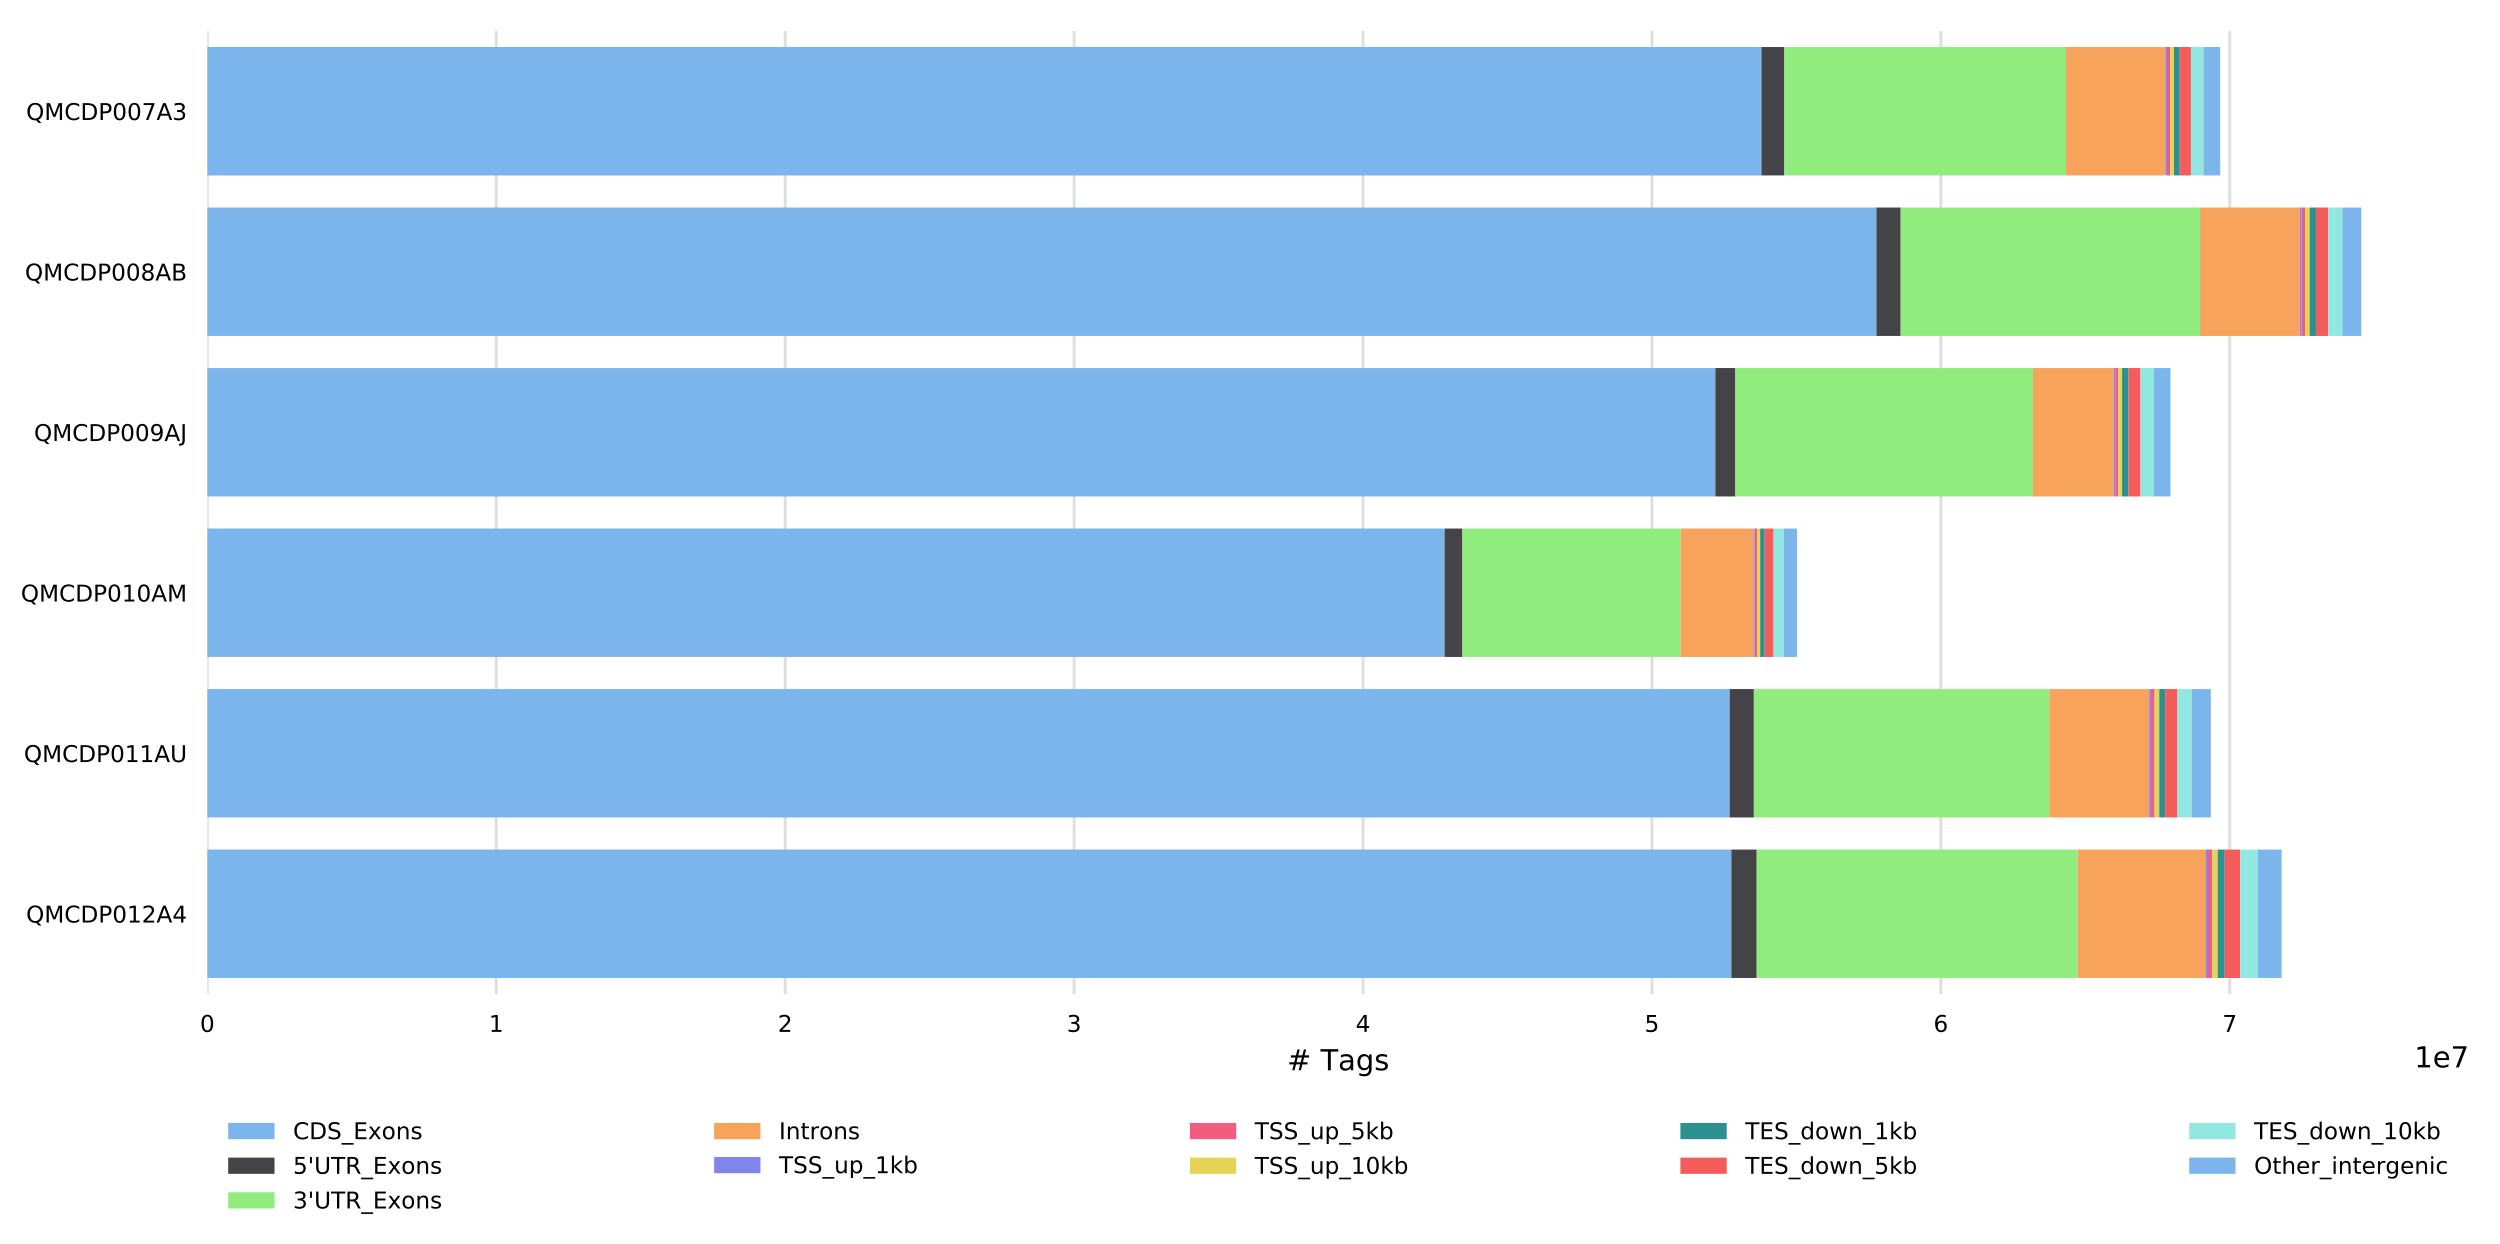 <?xml version="1.0" encoding="utf-8" standalone="no"?>
<!DOCTYPE svg PUBLIC "-//W3C//DTD SVG 1.1//EN"
  "http://www.w3.org/Graphics/SVG/1.1/DTD/svg11.dtd">
<!-- Created with matplotlib (http://matplotlib.org/) -->
<svg height="429.7pt" version="1.1" viewBox="0 0 863.515 429.7" width="863.515pt" xmlns="http://www.w3.org/2000/svg" xmlns:xlink="http://www.w3.org/1999/xlink">
 <defs>
  <style type="text/css">
*{stroke-linecap:butt;stroke-linejoin:round;}
  </style>
 </defs>
 <g id="figure_1">
  <g id="patch_1">
   <path d="M 0 429.7 
L 863.515 429.7 
L 863.515 0 
L 0 0 
z
" style="fill:#ffffff;"/>
  </g>
  <g id="axes_1">
   <g id="patch_2">
    <path d="M 71.615 343.34 
L 852.815 343.34 
L 852.815 10.7 
L 71.615 10.7 
z
" style="fill:#ffffff;"/>
   </g>
   <g id="matplotlib.axis_1">
    <g id="xtick_1">
     <g id="line2d_1">
      <path clip-path="url(#p3071c0c43f)" d="M 71.615 343.34 
L 71.615 10.7 
" style="fill:none;stroke:#dedede;stroke-linecap:square;"/>
     </g>
     <g id="text_1">
      <!-- 0 -->
      <defs>
       <path d="M 31.781 66.406 
Q 24.172 66.406 20.328 58.906 
Q 16.5 51.422 16.5 36.375 
Q 16.5 21.391 20.328 13.891 
Q 24.172 6.391 31.781 6.391 
Q 39.453 6.391 43.281 13.891 
Q 47.125 21.391 47.125 36.375 
Q 47.125 51.422 43.281 58.906 
Q 39.453 66.406 31.781 66.406 
z
M 31.781 74.219 
Q 44.047 74.219 50.516 64.516 
Q 56.984 54.828 56.984 36.375 
Q 56.984 17.969 50.516 8.266 
Q 44.047 -1.422 31.781 -1.422 
Q 19.531 -1.422 13.062 8.266 
Q 6.594 17.969 6.594 36.375 
Q 6.594 54.828 13.062 64.516 
Q 19.531 74.219 31.781 74.219 
z
" id="DejaVuSans-30"/>
      </defs>
      <g transform="translate(69.07 356.419)scale(0.08 -0.08)">
       <use xlink:href="#DejaVuSans-30"/>
      </g>
     </g>
    </g>
    <g id="xtick_2">
     <g id="line2d_2">
      <path clip-path="url(#p3071c0c43f)" d="M 171.41 343.34 
L 171.41 10.7 
" style="fill:none;stroke:#dedede;stroke-linecap:square;"/>
     </g>
     <g id="text_2">
      <!-- 1 -->
      <defs>
       <path d="M 12.406 8.297 
L 28.516 8.297 
L 28.516 63.922 
L 10.984 60.406 
L 10.984 69.391 
L 28.422 72.906 
L 38.281 72.906 
L 38.281 8.297 
L 54.391 8.297 
L 54.391 0 
L 12.406 0 
z
" id="DejaVuSans-31"/>
      </defs>
      <g transform="translate(168.865 356.419)scale(0.08 -0.08)">
       <use xlink:href="#DejaVuSans-31"/>
      </g>
     </g>
    </g>
    <g id="xtick_3">
     <g id="line2d_3">
      <path clip-path="url(#p3071c0c43f)" d="M 271.204 343.34 
L 271.204 10.7 
" style="fill:none;stroke:#dedede;stroke-linecap:square;"/>
     </g>
     <g id="text_3">
      <!-- 2 -->
      <defs>
       <path d="M 19.188 8.297 
L 53.609 8.297 
L 53.609 0 
L 7.328 0 
L 7.328 8.297 
Q 12.938 14.109 22.625 23.891 
Q 32.328 33.688 34.812 36.531 
Q 39.547 41.844 41.422 45.531 
Q 43.312 49.219 43.312 52.781 
Q 43.312 58.594 39.234 62.25 
Q 35.156 65.922 28.609 65.922 
Q 23.969 65.922 18.812 64.312 
Q 13.672 62.703 7.812 59.422 
L 7.812 69.391 
Q 13.766 71.781 18.938 73 
Q 24.125 74.219 28.422 74.219 
Q 39.75 74.219 46.484 68.547 
Q 53.219 62.891 53.219 53.422 
Q 53.219 48.922 51.531 44.891 
Q 49.859 40.875 45.406 35.406 
Q 44.188 33.984 37.641 27.219 
Q 31.109 20.453 19.188 8.297 
z
" id="DejaVuSans-32"/>
      </defs>
      <g transform="translate(268.659 356.419)scale(0.08 -0.08)">
       <use xlink:href="#DejaVuSans-32"/>
      </g>
     </g>
    </g>
    <g id="xtick_4">
     <g id="line2d_4">
      <path clip-path="url(#p3071c0c43f)" d="M 370.999 343.34 
L 370.999 10.7 
" style="fill:none;stroke:#dedede;stroke-linecap:square;"/>
     </g>
     <g id="text_4">
      <!-- 3 -->
      <defs>
       <path d="M 40.578 39.312 
Q 47.656 37.797 51.625 33 
Q 55.609 28.219 55.609 21.188 
Q 55.609 10.406 48.188 4.484 
Q 40.766 -1.422 27.094 -1.422 
Q 22.516 -1.422 17.656 -0.516 
Q 12.797 0.391 7.625 2.203 
L 7.625 11.719 
Q 11.719 9.328 16.594 8.109 
Q 21.484 6.891 26.812 6.891 
Q 36.078 6.891 40.938 10.547 
Q 45.797 14.203 45.797 21.188 
Q 45.797 27.641 41.281 31.266 
Q 36.766 34.906 28.719 34.906 
L 20.219 34.906 
L 20.219 43.016 
L 29.109 43.016 
Q 36.375 43.016 40.234 45.922 
Q 44.094 48.828 44.094 54.297 
Q 44.094 59.906 40.109 62.906 
Q 36.141 65.922 28.719 65.922 
Q 24.656 65.922 20.016 65.031 
Q 15.375 64.156 9.812 62.312 
L 9.812 71.094 
Q 15.438 72.656 20.344 73.438 
Q 25.25 74.219 29.594 74.219 
Q 40.828 74.219 47.359 69.109 
Q 53.906 64.016 53.906 55.328 
Q 53.906 49.266 50.438 45.094 
Q 46.969 40.922 40.578 39.312 
z
" id="DejaVuSans-33"/>
      </defs>
      <g transform="translate(368.454 356.419)scale(0.08 -0.08)">
       <use xlink:href="#DejaVuSans-33"/>
      </g>
     </g>
    </g>
    <g id="xtick_5">
     <g id="line2d_5">
      <path clip-path="url(#p3071c0c43f)" d="M 470.793 343.34 
L 470.793 10.7 
" style="fill:none;stroke:#dedede;stroke-linecap:square;"/>
     </g>
     <g id="text_5">
      <!-- 4 -->
      <defs>
       <path d="M 37.797 64.312 
L 12.891 25.391 
L 37.797 25.391 
z
M 35.203 72.906 
L 47.609 72.906 
L 47.609 25.391 
L 58.016 25.391 
L 58.016 17.188 
L 47.609 17.188 
L 47.609 0 
L 37.797 0 
L 37.797 17.188 
L 4.891 17.188 
L 4.891 26.703 
z
" id="DejaVuSans-34"/>
      </defs>
      <g transform="translate(468.248 356.419)scale(0.08 -0.08)">
       <use xlink:href="#DejaVuSans-34"/>
      </g>
     </g>
    </g>
    <g id="xtick_6">
     <g id="line2d_6">
      <path clip-path="url(#p3071c0c43f)" d="M 570.588 343.34 
L 570.588 10.7 
" style="fill:none;stroke:#dedede;stroke-linecap:square;"/>
     </g>
     <g id="text_6">
      <!-- 5 -->
      <defs>
       <path d="M 10.797 72.906 
L 49.516 72.906 
L 49.516 64.594 
L 19.828 64.594 
L 19.828 46.734 
Q 21.969 47.469 24.109 47.828 
Q 26.266 48.188 28.422 48.188 
Q 40.625 48.188 47.75 41.5 
Q 54.891 34.812 54.891 23.391 
Q 54.891 11.625 47.562 5.094 
Q 40.234 -1.422 26.906 -1.422 
Q 22.312 -1.422 17.547 -0.641 
Q 12.797 0.141 7.719 1.703 
L 7.719 11.625 
Q 12.109 9.234 16.797 8.062 
Q 21.484 6.891 26.703 6.891 
Q 35.156 6.891 40.078 11.328 
Q 45.016 15.766 45.016 23.391 
Q 45.016 31 40.078 35.438 
Q 35.156 39.891 26.703 39.891 
Q 22.75 39.891 18.812 39.016 
Q 14.891 38.141 10.797 36.281 
z
" id="DejaVuSans-35"/>
      </defs>
      <g transform="translate(568.043 356.419)scale(0.08 -0.08)">
       <use xlink:href="#DejaVuSans-35"/>
      </g>
     </g>
    </g>
    <g id="xtick_7">
     <g id="line2d_7">
      <path clip-path="url(#p3071c0c43f)" d="M 670.383 343.34 
L 670.383 10.7 
" style="fill:none;stroke:#dedede;stroke-linecap:square;"/>
     </g>
     <g id="text_7">
      <!-- 6 -->
      <defs>
       <path d="M 33.016 40.375 
Q 26.375 40.375 22.484 35.828 
Q 18.609 31.297 18.609 23.391 
Q 18.609 15.531 22.484 10.953 
Q 26.375 6.391 33.016 6.391 
Q 39.656 6.391 43.531 10.953 
Q 47.406 15.531 47.406 23.391 
Q 47.406 31.297 43.531 35.828 
Q 39.656 40.375 33.016 40.375 
z
M 52.594 71.297 
L 52.594 62.312 
Q 48.875 64.062 45.094 64.984 
Q 41.312 65.922 37.594 65.922 
Q 27.828 65.922 22.672 59.328 
Q 17.531 52.734 16.797 39.406 
Q 19.672 43.656 24.016 45.922 
Q 28.375 48.188 33.594 48.188 
Q 44.578 48.188 50.953 41.516 
Q 57.328 34.859 57.328 23.391 
Q 57.328 12.156 50.688 5.359 
Q 44.047 -1.422 33.016 -1.422 
Q 20.359 -1.422 13.672 8.266 
Q 6.984 17.969 6.984 36.375 
Q 6.984 53.656 15.188 63.938 
Q 23.391 74.219 37.203 74.219 
Q 40.922 74.219 44.703 73.484 
Q 48.484 72.75 52.594 71.297 
z
" id="DejaVuSans-36"/>
      </defs>
      <g transform="translate(667.838 356.419)scale(0.08 -0.08)">
       <use xlink:href="#DejaVuSans-36"/>
      </g>
     </g>
    </g>
    <g id="xtick_8">
     <g id="line2d_8">
      <path clip-path="url(#p3071c0c43f)" d="M 770.177 343.34 
L 770.177 10.7 
" style="fill:none;stroke:#dedede;stroke-linecap:square;"/>
     </g>
     <g id="text_8">
      <!-- 7 -->
      <defs>
       <path d="M 8.203 72.906 
L 55.078 72.906 
L 55.078 68.703 
L 28.609 0 
L 18.312 0 
L 43.219 64.594 
L 8.203 64.594 
z
" id="DejaVuSans-37"/>
      </defs>
      <g transform="translate(767.632 356.419)scale(0.08 -0.08)">
       <use xlink:href="#DejaVuSans-37"/>
      </g>
     </g>
    </g>
    <g id="text_9">
     <!-- # Tags -->
     <defs>
      <path d="M 51.125 44 
L 36.922 44 
L 32.812 27.688 
L 47.125 27.688 
z
M 43.797 71.781 
L 38.719 51.516 
L 52.984 51.516 
L 58.109 71.781 
L 65.922 71.781 
L 60.891 51.516 
L 76.125 51.516 
L 76.125 44 
L 58.984 44 
L 54.984 27.688 
L 70.516 27.688 
L 70.516 20.219 
L 53.078 20.219 
L 48 0 
L 40.188 0 
L 45.219 20.219 
L 30.906 20.219 
L 25.875 0 
L 18.016 0 
L 23.094 20.219 
L 7.719 20.219 
L 7.719 27.688 
L 24.906 27.688 
L 29 44 
L 13.281 44 
L 13.281 51.516 
L 30.906 51.516 
L 35.891 71.781 
z
" id="DejaVuSans-23"/>
      <path id="DejaVuSans-20"/>
      <path d="M -0.297 72.906 
L 61.375 72.906 
L 61.375 64.594 
L 35.5 64.594 
L 35.5 0 
L 25.594 0 
L 25.594 64.594 
L -0.297 64.594 
z
" id="DejaVuSans-54"/>
      <path d="M 34.281 27.484 
Q 23.391 27.484 19.188 25 
Q 14.984 22.516 14.984 16.5 
Q 14.984 11.719 18.141 8.906 
Q 21.297 6.109 26.703 6.109 
Q 34.188 6.109 38.703 11.406 
Q 43.219 16.703 43.219 25.484 
L 43.219 27.484 
z
M 52.203 31.203 
L 52.203 0 
L 43.219 0 
L 43.219 8.297 
Q 40.141 3.328 35.547 0.953 
Q 30.953 -1.422 24.312 -1.422 
Q 15.922 -1.422 10.953 3.297 
Q 6 8.016 6 15.922 
Q 6 25.141 12.172 29.828 
Q 18.359 34.516 30.609 34.516 
L 43.219 34.516 
L 43.219 35.406 
Q 43.219 41.609 39.141 45 
Q 35.062 48.391 27.688 48.391 
Q 23 48.391 18.547 47.266 
Q 14.109 46.141 10.016 43.891 
L 10.016 52.203 
Q 14.938 54.109 19.578 55.047 
Q 24.219 56 28.609 56 
Q 40.484 56 46.344 49.844 
Q 52.203 43.703 52.203 31.203 
z
" id="DejaVuSans-61"/>
      <path d="M 45.406 27.984 
Q 45.406 37.75 41.375 43.109 
Q 37.359 48.484 30.078 48.484 
Q 22.859 48.484 18.828 43.109 
Q 14.797 37.75 14.797 27.984 
Q 14.797 18.266 18.828 12.891 
Q 22.859 7.516 30.078 7.516 
Q 37.359 7.516 41.375 12.891 
Q 45.406 18.266 45.406 27.984 
z
M 54.391 6.781 
Q 54.391 -7.172 48.188 -13.984 
Q 42 -20.797 29.203 -20.797 
Q 24.469 -20.797 20.266 -20.094 
Q 16.062 -19.391 12.109 -17.922 
L 12.109 -9.188 
Q 16.062 -11.328 19.922 -12.344 
Q 23.781 -13.375 27.781 -13.375 
Q 36.625 -13.375 41.016 -8.766 
Q 45.406 -4.156 45.406 5.172 
L 45.406 9.625 
Q 42.625 4.781 38.281 2.391 
Q 33.938 0 27.875 0 
Q 17.828 0 11.672 7.656 
Q 5.516 15.328 5.516 27.984 
Q 5.516 40.672 11.672 48.328 
Q 17.828 56 27.875 56 
Q 33.938 56 38.281 53.609 
Q 42.625 51.219 45.406 46.391 
L 45.406 54.688 
L 54.391 54.688 
z
" id="DejaVuSans-67"/>
      <path d="M 44.281 53.078 
L 44.281 44.578 
Q 40.484 46.531 36.375 47.5 
Q 32.281 48.484 27.875 48.484 
Q 21.188 48.484 17.844 46.438 
Q 14.5 44.391 14.5 40.281 
Q 14.5 37.156 16.891 35.375 
Q 19.281 33.594 26.516 31.984 
L 29.594 31.297 
Q 39.156 29.25 43.188 25.516 
Q 47.219 21.781 47.219 15.094 
Q 47.219 7.469 41.188 3.016 
Q 35.156 -1.422 24.609 -1.422 
Q 20.219 -1.422 15.453 -0.562 
Q 10.688 0.297 5.422 2 
L 5.422 11.281 
Q 10.406 8.688 15.234 7.391 
Q 20.062 6.109 24.812 6.109 
Q 31.156 6.109 34.562 8.281 
Q 37.984 10.453 37.984 14.406 
Q 37.984 18.062 35.516 20.016 
Q 33.062 21.969 24.703 23.781 
L 21.578 24.516 
Q 13.234 26.266 9.516 29.906 
Q 5.812 33.547 5.812 39.891 
Q 5.812 47.609 11.281 51.797 
Q 16.75 56 26.812 56 
Q 31.781 56 36.172 55.266 
Q 40.578 54.547 44.281 53.078 
z
" id="DejaVuSans-73"/>
     </defs>
     <g transform="translate(444.552 369.681)scale(0.1 -0.1)">
      <use xlink:href="#DejaVuSans-23"/>
      <use x="83.789" xlink:href="#DejaVuSans-20"/>
      <use x="115.576" xlink:href="#DejaVuSans-54"/>
      <use x="176.41" xlink:href="#DejaVuSans-61"/>
      <use x="237.689" xlink:href="#DejaVuSans-67"/>
      <use x="301.166" xlink:href="#DejaVuSans-73"/>
     </g>
    </g>
    <g id="text_10">
     <!-- 1e7 -->
     <defs>
      <path d="M 56.203 29.594 
L 56.203 25.203 
L 14.891 25.203 
Q 15.484 15.922 20.484 11.062 
Q 25.484 6.203 34.422 6.203 
Q 39.594 6.203 44.453 7.469 
Q 49.312 8.734 54.109 11.281 
L 54.109 2.781 
Q 49.266 0.734 44.188 -0.344 
Q 39.109 -1.422 33.891 -1.422 
Q 20.797 -1.422 13.156 6.188 
Q 5.516 13.812 5.516 26.812 
Q 5.516 40.234 12.766 48.109 
Q 20.016 56 32.328 56 
Q 43.359 56 49.781 48.891 
Q 56.203 41.797 56.203 29.594 
z
M 47.219 32.234 
Q 47.125 39.594 43.094 43.984 
Q 39.062 48.391 32.422 48.391 
Q 24.906 48.391 20.391 44.141 
Q 15.875 39.891 15.188 32.172 
z
" id="DejaVuSans-65"/>
     </defs>
     <g transform="translate(833.937 368.681)scale(0.1 -0.1)">
      <use xlink:href="#DejaVuSans-31"/>
      <use x="63.623" xlink:href="#DejaVuSans-65"/>
      <use x="125.146" xlink:href="#DejaVuSans-37"/>
     </g>
    </g>
   </g>
   <g id="matplotlib.axis_2">
    <g id="ytick_1">
     <g id="text_11">
      <!-- QMCDP007A3 -->
      <defs>
       <path d="M 39.406 66.219 
Q 28.656 66.219 22.328 58.203 
Q 16.016 50.203 16.016 36.375 
Q 16.016 22.609 22.328 14.594 
Q 28.656 6.594 39.406 6.594 
Q 50.141 6.594 56.422 14.594 
Q 62.703 22.609 62.703 36.375 
Q 62.703 50.203 56.422 58.203 
Q 50.141 66.219 39.406 66.219 
z
M 53.219 1.312 
L 66.219 -12.891 
L 54.297 -12.891 
L 43.5 -1.219 
Q 41.891 -1.312 41.031 -1.359 
Q 40.188 -1.422 39.406 -1.422 
Q 24.031 -1.422 14.812 8.859 
Q 5.609 19.141 5.609 36.375 
Q 5.609 53.656 14.812 63.938 
Q 24.031 74.219 39.406 74.219 
Q 54.734 74.219 63.906 63.938 
Q 73.094 53.656 73.094 36.375 
Q 73.094 23.688 67.984 14.641 
Q 62.891 5.609 53.219 1.312 
z
" id="DejaVuSans-51"/>
       <path d="M 9.812 72.906 
L 24.516 72.906 
L 43.109 23.297 
L 61.812 72.906 
L 76.516 72.906 
L 76.516 0 
L 66.891 0 
L 66.891 64.016 
L 48.094 14.016 
L 38.188 14.016 
L 19.391 64.016 
L 19.391 0 
L 9.812 0 
z
" id="DejaVuSans-4d"/>
       <path d="M 64.406 67.281 
L 64.406 56.891 
Q 59.422 61.531 53.781 63.812 
Q 48.141 66.109 41.797 66.109 
Q 29.297 66.109 22.656 58.469 
Q 16.016 50.828 16.016 36.375 
Q 16.016 21.969 22.656 14.328 
Q 29.297 6.688 41.797 6.688 
Q 48.141 6.688 53.781 8.984 
Q 59.422 11.281 64.406 15.922 
L 64.406 5.609 
Q 59.234 2.094 53.438 0.328 
Q 47.656 -1.422 41.219 -1.422 
Q 24.656 -1.422 15.125 8.703 
Q 5.609 18.844 5.609 36.375 
Q 5.609 53.953 15.125 64.078 
Q 24.656 74.219 41.219 74.219 
Q 47.75 74.219 53.531 72.484 
Q 59.328 70.75 64.406 67.281 
z
" id="DejaVuSans-43"/>
       <path d="M 19.672 64.797 
L 19.672 8.109 
L 31.594 8.109 
Q 46.688 8.109 53.688 14.938 
Q 60.688 21.781 60.688 36.531 
Q 60.688 51.172 53.688 57.984 
Q 46.688 64.797 31.594 64.797 
z
M 9.812 72.906 
L 30.078 72.906 
Q 51.266 72.906 61.172 64.094 
Q 71.094 55.281 71.094 36.531 
Q 71.094 17.672 61.125 8.828 
Q 51.172 0 30.078 0 
L 9.812 0 
z
" id="DejaVuSans-44"/>
       <path d="M 19.672 64.797 
L 19.672 37.406 
L 32.078 37.406 
Q 38.969 37.406 42.719 40.969 
Q 46.484 44.531 46.484 51.125 
Q 46.484 57.672 42.719 61.234 
Q 38.969 64.797 32.078 64.797 
z
M 9.812 72.906 
L 32.078 72.906 
Q 44.344 72.906 50.609 67.359 
Q 56.891 61.812 56.891 51.125 
Q 56.891 40.328 50.609 34.812 
Q 44.344 29.297 32.078 29.297 
L 19.672 29.297 
L 19.672 0 
L 9.812 0 
z
" id="DejaVuSans-50"/>
       <path d="M 34.188 63.188 
L 20.797 26.906 
L 47.609 26.906 
z
M 28.609 72.906 
L 39.797 72.906 
L 67.578 0 
L 57.328 0 
L 50.688 18.703 
L 17.828 18.703 
L 11.188 0 
L 0.781 0 
z
" id="DejaVuSans-41"/>
      </defs>
      <g transform="translate(9.012 41.459)scale(0.08 -0.08)">
       <use xlink:href="#DejaVuSans-51"/>
       <use x="78.711" xlink:href="#DejaVuSans-4d"/>
       <use x="164.99" xlink:href="#DejaVuSans-43"/>
       <use x="234.814" xlink:href="#DejaVuSans-44"/>
       <use x="311.816" xlink:href="#DejaVuSans-50"/>
       <use x="372.119" xlink:href="#DejaVuSans-30"/>
       <use x="435.742" xlink:href="#DejaVuSans-30"/>
       <use x="499.365" xlink:href="#DejaVuSans-37"/>
       <use x="562.988" xlink:href="#DejaVuSans-41"/>
       <use x="631.396" xlink:href="#DejaVuSans-33"/>
      </g>
     </g>
    </g>
    <g id="ytick_2">
     <g id="text_12">
      <!-- QMCDP008AB -->
      <defs>
       <path d="M 31.781 34.625 
Q 24.75 34.625 20.719 30.859 
Q 16.703 27.094 16.703 20.516 
Q 16.703 13.922 20.719 10.156 
Q 24.75 6.391 31.781 6.391 
Q 38.812 6.391 42.859 10.172 
Q 46.922 13.969 46.922 20.516 
Q 46.922 27.094 42.891 30.859 
Q 38.875 34.625 31.781 34.625 
z
M 21.922 38.812 
Q 15.578 40.375 12.031 44.719 
Q 8.5 49.078 8.5 55.328 
Q 8.5 64.062 14.719 69.141 
Q 20.953 74.219 31.781 74.219 
Q 42.672 74.219 48.875 69.141 
Q 55.078 64.062 55.078 55.328 
Q 55.078 49.078 51.531 44.719 
Q 48 40.375 41.703 38.812 
Q 48.828 37.156 52.797 32.312 
Q 56.781 27.484 56.781 20.516 
Q 56.781 9.906 50.312 4.234 
Q 43.844 -1.422 31.781 -1.422 
Q 19.734 -1.422 13.25 4.234 
Q 6.781 9.906 6.781 20.516 
Q 6.781 27.484 10.781 32.312 
Q 14.797 37.156 21.922 38.812 
z
M 18.312 54.391 
Q 18.312 48.734 21.844 45.562 
Q 25.391 42.391 31.781 42.391 
Q 38.141 42.391 41.719 45.562 
Q 45.312 48.734 45.312 54.391 
Q 45.312 60.062 41.719 63.234 
Q 38.141 66.406 31.781 66.406 
Q 25.391 66.406 21.844 63.234 
Q 18.312 60.062 18.312 54.391 
z
" id="DejaVuSans-38"/>
       <path d="M 19.672 34.812 
L 19.672 8.109 
L 35.5 8.109 
Q 43.453 8.109 47.281 11.406 
Q 51.125 14.703 51.125 21.484 
Q 51.125 28.328 47.281 31.562 
Q 43.453 34.812 35.5 34.812 
z
M 19.672 64.797 
L 19.672 42.828 
L 34.281 42.828 
Q 41.5 42.828 45.031 45.531 
Q 48.578 48.25 48.578 53.812 
Q 48.578 59.328 45.031 62.062 
Q 41.5 64.797 34.281 64.797 
z
M 9.812 72.906 
L 35.016 72.906 
Q 46.297 72.906 52.391 68.219 
Q 58.5 63.531 58.5 54.891 
Q 58.5 48.188 55.375 44.234 
Q 52.25 40.281 46.188 39.312 
Q 53.469 37.75 57.5 32.781 
Q 61.531 27.828 61.531 20.406 
Q 61.531 10.641 54.891 5.312 
Q 48.25 0 35.984 0 
L 9.812 0 
z
" id="DejaVuSans-42"/>
      </defs>
      <g transform="translate(8.614 96.899)scale(0.08 -0.08)">
       <use xlink:href="#DejaVuSans-51"/>
       <use x="78.711" xlink:href="#DejaVuSans-4d"/>
       <use x="164.99" xlink:href="#DejaVuSans-43"/>
       <use x="234.814" xlink:href="#DejaVuSans-44"/>
       <use x="311.816" xlink:href="#DejaVuSans-50"/>
       <use x="372.119" xlink:href="#DejaVuSans-30"/>
       <use x="435.742" xlink:href="#DejaVuSans-30"/>
       <use x="499.365" xlink:href="#DejaVuSans-38"/>
       <use x="562.988" xlink:href="#DejaVuSans-41"/>
       <use x="631.396" xlink:href="#DejaVuSans-42"/>
      </g>
     </g>
    </g>
    <g id="ytick_3">
     <g id="text_13">
      <!-- QMCDP009AJ -->
      <defs>
       <path d="M 10.984 1.516 
L 10.984 10.5 
Q 14.703 8.734 18.5 7.812 
Q 22.312 6.891 25.984 6.891 
Q 35.75 6.891 40.891 13.453 
Q 46.047 20.016 46.781 33.406 
Q 43.953 29.203 39.594 26.953 
Q 35.25 24.703 29.984 24.703 
Q 19.047 24.703 12.672 31.312 
Q 6.297 37.938 6.297 49.422 
Q 6.297 60.641 12.938 67.422 
Q 19.578 74.219 30.609 74.219 
Q 43.266 74.219 49.922 64.516 
Q 56.594 54.828 56.594 36.375 
Q 56.594 19.141 48.406 8.859 
Q 40.234 -1.422 26.422 -1.422 
Q 22.703 -1.422 18.891 -0.688 
Q 15.094 0.047 10.984 1.516 
z
M 30.609 32.422 
Q 37.25 32.422 41.125 36.953 
Q 45.016 41.5 45.016 49.422 
Q 45.016 57.281 41.125 61.844 
Q 37.25 66.406 30.609 66.406 
Q 23.969 66.406 20.094 61.844 
Q 16.219 57.281 16.219 49.422 
Q 16.219 41.5 20.094 36.953 
Q 23.969 32.422 30.609 32.422 
z
" id="DejaVuSans-39"/>
       <path d="M 9.812 72.906 
L 19.672 72.906 
L 19.672 5.078 
Q 19.672 -8.109 14.672 -14.062 
Q 9.672 -20.016 -1.422 -20.016 
L -5.172 -20.016 
L -5.172 -11.719 
L -2.094 -11.719 
Q 4.438 -11.719 7.125 -8.047 
Q 9.812 -4.391 9.812 5.078 
z
" id="DejaVuSans-4a"/>
      </defs>
      <g transform="translate(11.742 152.339)scale(0.08 -0.08)">
       <use xlink:href="#DejaVuSans-51"/>
       <use x="78.711" xlink:href="#DejaVuSans-4d"/>
       <use x="164.99" xlink:href="#DejaVuSans-43"/>
       <use x="234.814" xlink:href="#DejaVuSans-44"/>
       <use x="311.816" xlink:href="#DejaVuSans-50"/>
       <use x="372.119" xlink:href="#DejaVuSans-30"/>
       <use x="435.742" xlink:href="#DejaVuSans-30"/>
       <use x="499.365" xlink:href="#DejaVuSans-39"/>
       <use x="562.988" xlink:href="#DejaVuSans-41"/>
       <use x="631.396" xlink:href="#DejaVuSans-4a"/>
      </g>
     </g>
    </g>
    <g id="ytick_4">
     <g id="text_14">
      <!-- QMCDP010AM -->
      <g transform="translate(7.2 207.779)scale(0.08 -0.08)">
       <use xlink:href="#DejaVuSans-51"/>
       <use x="78.711" xlink:href="#DejaVuSans-4d"/>
       <use x="164.99" xlink:href="#DejaVuSans-43"/>
       <use x="234.814" xlink:href="#DejaVuSans-44"/>
       <use x="311.816" xlink:href="#DejaVuSans-50"/>
       <use x="372.119" xlink:href="#DejaVuSans-30"/>
       <use x="435.742" xlink:href="#DejaVuSans-31"/>
       <use x="499.365" xlink:href="#DejaVuSans-30"/>
       <use x="562.988" xlink:href="#DejaVuSans-41"/>
       <use x="631.396" xlink:href="#DejaVuSans-4d"/>
      </g>
     </g>
    </g>
    <g id="ytick_5">
     <g id="text_15">
      <!-- QMCDP011AU -->
      <defs>
       <path d="M 8.688 72.906 
L 18.609 72.906 
L 18.609 28.609 
Q 18.609 16.891 22.844 11.734 
Q 27.094 6.594 36.625 6.594 
Q 46.094 6.594 50.344 11.734 
Q 54.594 16.891 54.594 28.609 
L 54.594 72.906 
L 64.5 72.906 
L 64.5 27.391 
Q 64.5 13.141 57.438 5.859 
Q 50.391 -1.422 36.625 -1.422 
Q 22.797 -1.422 15.734 5.859 
Q 8.688 13.141 8.688 27.391 
z
" id="DejaVuSans-55"/>
      </defs>
      <g transform="translate(8.248 263.219)scale(0.08 -0.08)">
       <use xlink:href="#DejaVuSans-51"/>
       <use x="78.711" xlink:href="#DejaVuSans-4d"/>
       <use x="164.99" xlink:href="#DejaVuSans-43"/>
       <use x="234.814" xlink:href="#DejaVuSans-44"/>
       <use x="311.816" xlink:href="#DejaVuSans-50"/>
       <use x="372.119" xlink:href="#DejaVuSans-30"/>
       <use x="435.742" xlink:href="#DejaVuSans-31"/>
       <use x="499.365" xlink:href="#DejaVuSans-31"/>
       <use x="562.988" xlink:href="#DejaVuSans-41"/>
       <use x="631.396" xlink:href="#DejaVuSans-55"/>
      </g>
     </g>
    </g>
    <g id="ytick_6">
     <g id="text_16">
      <!-- QMCDP012A4 -->
      <g transform="translate(9.012 318.659)scale(0.08 -0.08)">
       <use xlink:href="#DejaVuSans-51"/>
       <use x="78.711" xlink:href="#DejaVuSans-4d"/>
       <use x="164.99" xlink:href="#DejaVuSans-43"/>
       <use x="234.814" xlink:href="#DejaVuSans-44"/>
       <use x="311.816" xlink:href="#DejaVuSans-50"/>
       <use x="372.119" xlink:href="#DejaVuSans-30"/>
       <use x="435.742" xlink:href="#DejaVuSans-31"/>
       <use x="499.365" xlink:href="#DejaVuSans-32"/>
       <use x="562.988" xlink:href="#DejaVuSans-41"/>
       <use x="631.396" xlink:href="#DejaVuSans-34"/>
      </g>
     </g>
    </g>
   </g>
   <g id="patch_3">
    <path clip-path="url(#p3071c0c43f)" d="M 71.615 16.244 
L 608.419 16.244 
L 608.419 60.596 
L 71.615 60.596 
z
" style="fill:#7cb5ec;"/>
   </g>
   <g id="patch_4">
    <path clip-path="url(#p3071c0c43f)" d="M 71.615 71.684 
L 648.128 71.684 
L 648.128 116.036 
L 71.615 116.036 
z
" style="fill:#7cb5ec;"/>
   </g>
   <g id="patch_5">
    <path clip-path="url(#p3071c0c43f)" d="M 71.615 127.124 
L 592.487 127.124 
L 592.487 171.476 
L 71.615 171.476 
z
" style="fill:#7cb5ec;"/>
   </g>
   <g id="patch_6">
    <path clip-path="url(#p3071c0c43f)" d="M 71.615 182.564 
L 498.961 182.564 
L 498.961 226.916 
L 71.615 226.916 
z
" style="fill:#7cb5ec;"/>
   </g>
   <g id="patch_7">
    <path clip-path="url(#p3071c0c43f)" d="M 71.615 238.004 
L 597.42 238.004 
L 597.42 282.356 
L 71.615 282.356 
z
" style="fill:#7cb5ec;"/>
   </g>
   <g id="patch_8">
    <path clip-path="url(#p3071c0c43f)" d="M 71.615 293.444 
L 598.021 293.444 
L 598.021 337.796 
L 71.615 337.796 
z
" style="fill:#7cb5ec;"/>
   </g>
   <g id="patch_9">
    <path clip-path="url(#p3071c0c43f)" d="M 608.419 16.244 
L 616.335 16.244 
L 616.335 60.596 
L 608.419 60.596 
z
" style="fill:#434348;"/>
   </g>
   <g id="patch_10">
    <path clip-path="url(#p3071c0c43f)" d="M 648.128 71.684 
L 656.512 71.684 
L 656.512 116.036 
L 648.128 116.036 
z
" style="fill:#434348;"/>
   </g>
   <g id="patch_11">
    <path clip-path="url(#p3071c0c43f)" d="M 592.487 127.124 
L 599.419 127.124 
L 599.419 171.476 
L 592.487 171.476 
z
" style="fill:#434348;"/>
   </g>
   <g id="patch_12">
    <path clip-path="url(#p3071c0c43f)" d="M 498.961 182.564 
L 505.135 182.564 
L 505.135 226.916 
L 498.961 226.916 
z
" style="fill:#434348;"/>
   </g>
   <g id="patch_13">
    <path clip-path="url(#p3071c0c43f)" d="M 597.42 238.004 
L 605.793 238.004 
L 605.793 282.356 
L 597.42 282.356 
z
" style="fill:#434348;"/>
   </g>
   <g id="patch_14">
    <path clip-path="url(#p3071c0c43f)" d="M 598.021 293.444 
L 606.785 293.444 
L 606.785 337.796 
L 598.021 337.796 
z
" style="fill:#434348;"/>
   </g>
   <g id="patch_15">
    <path clip-path="url(#p3071c0c43f)" d="M 616.335 16.244 
L 713.625 16.244 
L 713.625 60.596 
L 616.335 60.596 
z
" style="fill:#90ed7d;"/>
   </g>
   <g id="patch_16">
    <path clip-path="url(#p3071c0c43f)" d="M 656.512 71.684 
L 759.908 71.684 
L 759.908 116.036 
L 656.512 116.036 
z
" style="fill:#90ed7d;"/>
   </g>
   <g id="patch_17">
    <path clip-path="url(#p3071c0c43f)" d="M 599.419 127.124 
L 702.225 127.124 
L 702.225 171.476 
L 599.419 171.476 
z
" style="fill:#90ed7d;"/>
   </g>
   <g id="patch_18">
    <path clip-path="url(#p3071c0c43f)" d="M 505.135 182.564 
L 580.476 182.564 
L 580.476 226.916 
L 505.135 226.916 
z
" style="fill:#90ed7d;"/>
   </g>
   <g id="patch_19">
    <path clip-path="url(#p3071c0c43f)" d="M 605.793 238.004 
L 707.885 238.004 
L 707.885 282.356 
L 605.793 282.356 
z
" style="fill:#90ed7d;"/>
   </g>
   <g id="patch_20">
    <path clip-path="url(#p3071c0c43f)" d="M 606.785 293.444 
L 717.633 293.444 
L 717.633 337.796 
L 606.785 337.796 
z
" style="fill:#90ed7d;"/>
   </g>
   <g id="patch_21">
    <path clip-path="url(#p3071c0c43f)" d="M 713.625 16.244 
L 747.935 16.244 
L 747.935 60.596 
L 713.625 60.596 
z
" style="fill:#f7a35c;"/>
   </g>
   <g id="patch_22">
    <path clip-path="url(#p3071c0c43f)" d="M 759.908 71.684 
L 794.343 71.684 
L 794.343 116.036 
L 759.908 116.036 
z
" style="fill:#f7a35c;"/>
   </g>
   <g id="patch_23">
    <path clip-path="url(#p3071c0c43f)" d="M 702.225 127.124 
L 730.08 127.124 
L 730.08 171.476 
L 702.225 171.476 
z
" style="fill:#f7a35c;"/>
   </g>
   <g id="patch_24">
    <path clip-path="url(#p3071c0c43f)" d="M 580.476 182.564 
L 605.636 182.564 
L 605.636 226.916 
L 580.476 226.916 
z
" style="fill:#f7a35c;"/>
   </g>
   <g id="patch_25">
    <path clip-path="url(#p3071c0c43f)" d="M 707.885 238.004 
L 742.366 238.004 
L 742.366 282.356 
L 707.885 282.356 
z
" style="fill:#f7a35c;"/>
   </g>
   <g id="patch_26">
    <path clip-path="url(#p3071c0c43f)" d="M 717.633 293.444 
L 761.975 293.444 
L 761.975 337.796 
L 717.633 337.796 
z
" style="fill:#f7a35c;"/>
   </g>
   <g id="patch_27">
    <path clip-path="url(#p3071c0c43f)" d="M 747.935 16.244 
L 748.496 16.244 
L 748.496 60.596 
L 747.935 60.596 
z
" style="fill:#8085e9;"/>
   </g>
   <g id="patch_28">
    <path clip-path="url(#p3071c0c43f)" d="M 794.343 71.684 
L 794.961 71.684 
L 794.961 116.036 
L 794.343 116.036 
z
" style="fill:#8085e9;"/>
   </g>
   <g id="patch_29">
    <path clip-path="url(#p3071c0c43f)" d="M 730.08 127.124 
L 730.609 127.124 
L 730.609 171.476 
L 730.08 171.476 
z
" style="fill:#8085e9;"/>
   </g>
   <g id="patch_30">
    <path clip-path="url(#p3071c0c43f)" d="M 605.636 182.564 
L 606.069 182.564 
L 606.069 226.916 
L 605.636 226.916 
z
" style="fill:#8085e9;"/>
   </g>
   <g id="patch_31">
    <path clip-path="url(#p3071c0c43f)" d="M 742.366 238.004 
L 742.984 238.004 
L 742.984 282.356 
L 742.366 282.356 
z
" style="fill:#8085e9;"/>
   </g>
   <g id="patch_32">
    <path clip-path="url(#p3071c0c43f)" d="M 761.975 293.444 
L 762.662 293.444 
L 762.662 337.796 
L 761.975 337.796 
z
" style="fill:#8085e9;"/>
   </g>
   <g id="patch_33">
    <path clip-path="url(#p3071c0c43f)" d="M 748.496 16.244 
L 749.564 16.244 
L 749.564 60.596 
L 748.496 60.596 
z
" style="fill:#f15c80;"/>
   </g>
   <g id="patch_34">
    <path clip-path="url(#p3071c0c43f)" d="M 794.961 71.684 
L 796.191 71.684 
L 796.191 116.036 
L 794.961 116.036 
z
" style="fill:#f15c80;"/>
   </g>
   <g id="patch_35">
    <path clip-path="url(#p3071c0c43f)" d="M 730.609 127.124 
L 731.645 127.124 
L 731.645 171.476 
L 730.609 171.476 
z
" style="fill:#f15c80;"/>
   </g>
   <g id="patch_36">
    <path clip-path="url(#p3071c0c43f)" d="M 606.069 182.564 
L 606.906 182.564 
L 606.906 226.916 
L 606.069 226.916 
z
" style="fill:#f15c80;"/>
   </g>
   <g id="patch_37">
    <path clip-path="url(#p3071c0c43f)" d="M 742.984 238.004 
L 744.219 238.004 
L 744.219 282.356 
L 742.984 282.356 
z
" style="fill:#f15c80;"/>
   </g>
   <g id="patch_38">
    <path clip-path="url(#p3071c0c43f)" d="M 762.662 293.444 
L 764.114 293.444 
L 764.114 337.796 
L 762.662 337.796 
z
" style="fill:#f15c80;"/>
   </g>
   <g id="patch_39">
    <path clip-path="url(#p3071c0c43f)" d="M 749.564 16.244 
L 750.912 16.244 
L 750.912 60.596 
L 749.564 60.596 
z
" style="fill:#e4d354;"/>
   </g>
   <g id="patch_40">
    <path clip-path="url(#p3071c0c43f)" d="M 796.191 71.684 
L 797.767 71.684 
L 797.767 116.036 
L 796.191 116.036 
z
" style="fill:#e4d354;"/>
   </g>
   <g id="patch_41">
    <path clip-path="url(#p3071c0c43f)" d="M 731.645 127.124 
L 732.974 127.124 
L 732.974 171.476 
L 731.645 171.476 
z
" style="fill:#e4d354;"/>
   </g>
   <g id="patch_42">
    <path clip-path="url(#p3071c0c43f)" d="M 606.906 182.564 
L 607.97 182.564 
L 607.97 226.916 
L 606.906 226.916 
z
" style="fill:#e4d354;"/>
   </g>
   <g id="patch_43">
    <path clip-path="url(#p3071c0c43f)" d="M 744.219 238.004 
L 745.812 238.004 
L 745.812 282.356 
L 744.219 282.356 
z
" style="fill:#e4d354;"/>
   </g>
   <g id="patch_44">
    <path clip-path="url(#p3071c0c43f)" d="M 764.114 293.444 
L 766.001 293.444 
L 766.001 337.796 
L 764.114 337.796 
z
" style="fill:#e4d354;"/>
   </g>
   <g id="patch_45">
    <path clip-path="url(#p3071c0c43f)" d="M 750.912 16.244 
L 752.909 16.244 
L 752.909 60.596 
L 750.912 60.596 
z
" style="fill:#2b908f;"/>
   </g>
   <g id="patch_46">
    <path clip-path="url(#p3071c0c43f)" d="M 797.767 71.684 
L 799.937 71.684 
L 799.937 116.036 
L 797.767 116.036 
z
" style="fill:#2b908f;"/>
   </g>
   <g id="patch_47">
    <path clip-path="url(#p3071c0c43f)" d="M 732.974 127.124 
L 735.197 127.124 
L 735.197 171.476 
L 732.974 171.476 
z
" style="fill:#2b908f;"/>
   </g>
   <g id="patch_48">
    <path clip-path="url(#p3071c0c43f)" d="M 607.97 182.564 
L 609.534 182.564 
L 609.534 226.916 
L 607.97 226.916 
z
" style="fill:#2b908f;"/>
   </g>
   <g id="patch_49">
    <path clip-path="url(#p3071c0c43f)" d="M 745.812 238.004 
L 747.868 238.004 
L 747.868 282.356 
L 745.812 282.356 
z
" style="fill:#2b908f;"/>
   </g>
   <g id="patch_50">
    <path clip-path="url(#p3071c0c43f)" d="M 766.001 293.444 
L 768.448 293.444 
L 768.448 337.796 
L 766.001 337.796 
z
" style="fill:#2b908f;"/>
   </g>
   <g id="patch_51">
    <path clip-path="url(#p3071c0c43f)" d="M 752.909 16.244 
L 756.766 16.244 
L 756.766 60.596 
L 752.909 60.596 
z
" style="fill:#f45b5b;"/>
   </g>
   <g id="patch_52">
    <path clip-path="url(#p3071c0c43f)" d="M 799.937 71.684 
L 804.191 71.684 
L 804.191 116.036 
L 799.937 116.036 
z
" style="fill:#f45b5b;"/>
   </g>
   <g id="patch_53">
    <path clip-path="url(#p3071c0c43f)" d="M 735.197 127.124 
L 739.345 127.124 
L 739.345 171.476 
L 735.197 171.476 
z
" style="fill:#f45b5b;"/>
   </g>
   <g id="patch_54">
    <path clip-path="url(#p3071c0c43f)" d="M 609.534 182.564 
L 612.618 182.564 
L 612.618 226.916 
L 609.534 226.916 
z
" style="fill:#f45b5b;"/>
   </g>
   <g id="patch_55">
    <path clip-path="url(#p3071c0c43f)" d="M 747.868 238.004 
L 752.117 238.004 
L 752.117 282.356 
L 747.868 282.356 
z
" style="fill:#f45b5b;"/>
   </g>
   <g id="patch_56">
    <path clip-path="url(#p3071c0c43f)" d="M 768.448 293.444 
L 773.746 293.444 
L 773.746 337.796 
L 768.448 337.796 
z
" style="fill:#f45b5b;"/>
   </g>
   <g id="patch_57">
    <path clip-path="url(#p3071c0c43f)" d="M 756.766 16.244 
L 761.134 16.244 
L 761.134 60.596 
L 756.766 60.596 
z
" style="fill:#91e8e1;"/>
   </g>
   <g id="patch_58">
    <path clip-path="url(#p3071c0c43f)" d="M 804.191 71.684 
L 809.046 71.684 
L 809.046 116.036 
L 804.191 116.036 
z
" style="fill:#91e8e1;"/>
   </g>
   <g id="patch_59">
    <path clip-path="url(#p3071c0c43f)" d="M 739.345 127.124 
L 743.987 127.124 
L 743.987 171.476 
L 739.345 171.476 
z
" style="fill:#91e8e1;"/>
   </g>
   <g id="patch_60">
    <path clip-path="url(#p3071c0c43f)" d="M 612.618 182.564 
L 616.122 182.564 
L 616.122 226.916 
L 612.618 226.916 
z
" style="fill:#91e8e1;"/>
   </g>
   <g id="patch_61">
    <path clip-path="url(#p3071c0c43f)" d="M 752.117 238.004 
L 756.996 238.004 
L 756.996 282.356 
L 752.117 282.356 
z
" style="fill:#91e8e1;"/>
   </g>
   <g id="patch_62">
    <path clip-path="url(#p3071c0c43f)" d="M 773.746 293.444 
L 779.873 293.444 
L 779.873 337.796 
L 773.746 337.796 
z
" style="fill:#91e8e1;"/>
   </g>
   <g id="patch_63">
    <path clip-path="url(#p3071c0c43f)" d="M 761.134 16.244 
L 766.863 16.244 
L 766.863 60.596 
L 761.134 60.596 
z
" style="fill:#7cb5ec;"/>
   </g>
   <g id="patch_64">
    <path clip-path="url(#p3071c0c43f)" d="M 809.046 71.684 
L 815.615 71.684 
L 815.615 116.036 
L 809.046 116.036 
z
" style="fill:#7cb5ec;"/>
   </g>
   <g id="patch_65">
    <path clip-path="url(#p3071c0c43f)" d="M 743.987 127.124 
L 749.693 127.124 
L 749.693 171.476 
L 743.987 171.476 
z
" style="fill:#7cb5ec;"/>
   </g>
   <g id="patch_66">
    <path clip-path="url(#p3071c0c43f)" d="M 616.122 182.564 
L 620.732 182.564 
L 620.732 226.916 
L 616.122 226.916 
z
" style="fill:#7cb5ec;"/>
   </g>
   <g id="patch_67">
    <path clip-path="url(#p3071c0c43f)" d="M 756.996 238.004 
L 763.639 238.004 
L 763.639 282.356 
L 756.996 282.356 
z
" style="fill:#7cb5ec;"/>
   </g>
   <g id="patch_68">
    <path clip-path="url(#p3071c0c43f)" d="M 779.873 293.444 
L 788.076 293.444 
L 788.076 337.796 
L 779.873 337.796 
z
" style="fill:#7cb5ec;"/>
   </g>
   <g id="text_17">
    <!-- RSeQC: Read Distribution -->
    <defs>
     <path d="M 44.391 34.188 
Q 47.562 33.109 50.562 29.594 
Q 53.562 26.078 56.594 19.922 
L 66.609 0 
L 56 0 
L 46.688 18.703 
Q 43.062 26.031 39.672 28.422 
Q 36.281 30.812 30.422 30.812 
L 19.672 30.812 
L 19.672 0 
L 9.812 0 
L 9.812 72.906 
L 32.078 72.906 
Q 44.578 72.906 50.734 67.672 
Q 56.891 62.453 56.891 51.906 
Q 56.891 45.016 53.688 40.469 
Q 50.484 35.938 44.391 34.188 
z
M 19.672 64.797 
L 19.672 38.922 
L 32.078 38.922 
Q 39.203 38.922 42.844 42.219 
Q 46.484 45.516 46.484 51.906 
Q 46.484 58.297 42.844 61.547 
Q 39.203 64.797 32.078 64.797 
z
" id="DejaVuSans-52"/>
     <path d="M 53.516 70.516 
L 53.516 60.891 
Q 47.906 63.578 42.922 64.891 
Q 37.938 66.219 33.297 66.219 
Q 25.25 66.219 20.875 63.094 
Q 16.5 59.969 16.5 54.203 
Q 16.5 49.359 19.406 46.891 
Q 22.312 44.438 30.422 42.922 
L 36.375 41.703 
Q 47.406 39.594 52.656 34.297 
Q 57.906 29 57.906 20.125 
Q 57.906 9.516 50.797 4.047 
Q 43.703 -1.422 29.984 -1.422 
Q 24.812 -1.422 18.969 -0.25 
Q 13.141 0.922 6.891 3.219 
L 6.891 13.375 
Q 12.891 10.016 18.656 8.297 
Q 24.422 6.594 29.984 6.594 
Q 38.422 6.594 43.016 9.906 
Q 47.609 13.234 47.609 19.391 
Q 47.609 24.75 44.312 27.781 
Q 41.016 30.812 33.5 32.328 
L 27.484 33.5 
Q 16.453 35.688 11.516 40.375 
Q 6.594 45.062 6.594 53.422 
Q 6.594 63.094 13.406 68.656 
Q 20.219 74.219 32.172 74.219 
Q 37.312 74.219 42.625 73.281 
Q 47.953 72.359 53.516 70.516 
z
" id="DejaVuSans-53"/>
     <path d="M 11.719 12.406 
L 22.016 12.406 
L 22.016 0 
L 11.719 0 
z
M 11.719 51.703 
L 22.016 51.703 
L 22.016 39.312 
L 11.719 39.312 
z
" id="DejaVuSans-3a"/>
     <path d="M 45.406 46.391 
L 45.406 75.984 
L 54.391 75.984 
L 54.391 0 
L 45.406 0 
L 45.406 8.203 
Q 42.578 3.328 38.25 0.953 
Q 33.938 -1.422 27.875 -1.422 
Q 17.969 -1.422 11.734 6.484 
Q 5.516 14.406 5.516 27.297 
Q 5.516 40.188 11.734 48.094 
Q 17.969 56 27.875 56 
Q 33.938 56 38.25 53.625 
Q 42.578 51.266 45.406 46.391 
z
M 14.797 27.297 
Q 14.797 17.391 18.875 11.75 
Q 22.953 6.109 30.078 6.109 
Q 37.203 6.109 41.297 11.75 
Q 45.406 17.391 45.406 27.297 
Q 45.406 37.203 41.297 42.844 
Q 37.203 48.484 30.078 48.484 
Q 22.953 48.484 18.875 42.844 
Q 14.797 37.203 14.797 27.297 
z
" id="DejaVuSans-64"/>
     <path d="M 9.422 54.688 
L 18.406 54.688 
L 18.406 0 
L 9.422 0 
z
M 9.422 75.984 
L 18.406 75.984 
L 18.406 64.594 
L 9.422 64.594 
z
" id="DejaVuSans-69"/>
     <path d="M 18.312 70.219 
L 18.312 54.688 
L 36.812 54.688 
L 36.812 47.703 
L 18.312 47.703 
L 18.312 18.016 
Q 18.312 11.328 20.141 9.422 
Q 21.969 7.516 27.594 7.516 
L 36.812 7.516 
L 36.812 0 
L 27.594 0 
Q 17.188 0 13.234 3.875 
Q 9.281 7.766 9.281 18.016 
L 9.281 47.703 
L 2.688 47.703 
L 2.688 54.688 
L 9.281 54.688 
L 9.281 70.219 
z
" id="DejaVuSans-74"/>
     <path d="M 41.109 46.297 
Q 39.594 47.172 37.812 47.578 
Q 36.031 48 33.891 48 
Q 26.266 48 22.188 43.047 
Q 18.109 38.094 18.109 28.812 
L 18.109 0 
L 9.078 0 
L 9.078 54.688 
L 18.109 54.688 
L 18.109 46.188 
Q 20.953 51.172 25.484 53.578 
Q 30.031 56 36.531 56 
Q 37.453 56 38.578 55.875 
Q 39.703 55.766 41.062 55.516 
z
" id="DejaVuSans-72"/>
     <path d="M 48.688 27.297 
Q 48.688 37.203 44.609 42.844 
Q 40.531 48.484 33.406 48.484 
Q 26.266 48.484 22.188 42.844 
Q 18.109 37.203 18.109 27.297 
Q 18.109 17.391 22.188 11.75 
Q 26.266 6.109 33.406 6.109 
Q 40.531 6.109 44.609 11.75 
Q 48.688 17.391 48.688 27.297 
z
M 18.109 46.391 
Q 20.953 51.266 25.266 53.625 
Q 29.594 56 35.594 56 
Q 45.562 56 51.781 48.094 
Q 58.016 40.188 58.016 27.297 
Q 58.016 14.406 51.781 6.484 
Q 45.562 -1.422 35.594 -1.422 
Q 29.594 -1.422 25.266 0.953 
Q 20.953 3.328 18.109 8.203 
L 18.109 0 
L 9.078 0 
L 9.078 75.984 
L 18.109 75.984 
z
" id="DejaVuSans-62"/>
     <path d="M 8.5 21.578 
L 8.5 54.688 
L 17.484 54.688 
L 17.484 21.922 
Q 17.484 14.156 20.5 10.266 
Q 23.531 6.391 29.594 6.391 
Q 36.859 6.391 41.078 11.031 
Q 45.312 15.672 45.312 23.688 
L 45.312 54.688 
L 54.297 54.688 
L 54.297 0 
L 45.312 0 
L 45.312 8.406 
Q 42.047 3.422 37.719 1 
Q 33.406 -1.422 27.688 -1.422 
Q 18.266 -1.422 13.375 4.438 
Q 8.5 10.297 8.5 21.578 
z
M 31.109 56 
z
" id="DejaVuSans-75"/>
     <path d="M 30.609 48.391 
Q 23.391 48.391 19.188 42.75 
Q 14.984 37.109 14.984 27.297 
Q 14.984 17.484 19.156 11.844 
Q 23.344 6.203 30.609 6.203 
Q 37.797 6.203 41.984 11.859 
Q 46.188 17.531 46.188 27.297 
Q 46.188 37.016 41.984 42.703 
Q 37.797 48.391 30.609 48.391 
z
M 30.609 56 
Q 42.328 56 49.016 48.375 
Q 55.719 40.766 55.719 27.297 
Q 55.719 13.875 49.016 6.219 
Q 42.328 -1.422 30.609 -1.422 
Q 18.844 -1.422 12.172 6.219 
Q 5.516 13.875 5.516 27.297 
Q 5.516 40.766 12.172 48.375 
Q 18.844 56 30.609 56 
z
" id="DejaVuSans-6f"/>
     <path d="M 54.891 33.016 
L 54.891 0 
L 45.906 0 
L 45.906 32.719 
Q 45.906 40.484 42.875 44.328 
Q 39.844 48.188 33.797 48.188 
Q 26.516 48.188 22.312 43.547 
Q 18.109 38.922 18.109 30.906 
L 18.109 0 
L 9.078 0 
L 9.078 54.688 
L 18.109 54.688 
L 18.109 46.188 
Q 21.344 51.125 25.703 53.562 
Q 30.078 56 35.797 56 
Q 45.219 56 50.047 50.172 
Q 54.891 44.344 54.891 33.016 
z
" id="DejaVuSans-6e"/>
    </defs>
    <g transform="translate(359.864 -17.02)scale(0.16 -0.16)">
     <use xlink:href="#DejaVuSans-52"/>
     <use x="69.482" xlink:href="#DejaVuSans-53"/>
     <use x="132.959" xlink:href="#DejaVuSans-65"/>
     <use x="194.482" xlink:href="#DejaVuSans-51"/>
     <use x="273.193" xlink:href="#DejaVuSans-43"/>
     <use x="343.018" xlink:href="#DejaVuSans-3a"/>
     <use x="376.709" xlink:href="#DejaVuSans-20"/>
     <use x="408.496" xlink:href="#DejaVuSans-52"/>
     <use x="477.916" xlink:href="#DejaVuSans-65"/>
     <use x="539.439" xlink:href="#DejaVuSans-61"/>
     <use x="600.719" xlink:href="#DejaVuSans-64"/>
     <use x="664.195" xlink:href="#DejaVuSans-20"/>
     <use x="695.982" xlink:href="#DejaVuSans-44"/>
     <use x="772.984" xlink:href="#DejaVuSans-69"/>
     <use x="800.768" xlink:href="#DejaVuSans-73"/>
     <use x="852.867" xlink:href="#DejaVuSans-74"/>
     <use x="892.076" xlink:href="#DejaVuSans-72"/>
     <use x="933.189" xlink:href="#DejaVuSans-69"/>
     <use x="960.973" xlink:href="#DejaVuSans-62"/>
     <use x="1024.449" xlink:href="#DejaVuSans-75"/>
     <use x="1087.828" xlink:href="#DejaVuSans-74"/>
     <use x="1127.037" xlink:href="#DejaVuSans-69"/>
     <use x="1154.82" xlink:href="#DejaVuSans-6f"/>
     <use x="1216.002" xlink:href="#DejaVuSans-6e"/>
    </g>
   </g>
   <g id="legend_1">
    <g id="patch_69">
     <path d="M 78.815 393.484 
L 94.815 393.484 
L 94.815 387.884 
L 78.815 387.884 
z
" style="fill:#7cb5ec;"/>
    </g>
    <g id="text_18">
     <!-- CDS_Exons -->
     <defs>
      <path d="M 50.984 -16.609 
L 50.984 -23.578 
L -0.984 -23.578 
L -0.984 -16.609 
z
" id="DejaVuSans-5f"/>
      <path d="M 9.812 72.906 
L 55.906 72.906 
L 55.906 64.594 
L 19.672 64.594 
L 19.672 43.016 
L 54.391 43.016 
L 54.391 34.719 
L 19.672 34.719 
L 19.672 8.297 
L 56.781 8.297 
L 56.781 0 
L 9.812 0 
z
" id="DejaVuSans-45"/>
      <path d="M 54.891 54.688 
L 35.109 28.078 
L 55.906 0 
L 45.312 0 
L 29.391 21.484 
L 13.484 0 
L 2.875 0 
L 24.125 28.609 
L 4.688 54.688 
L 15.281 54.688 
L 29.781 35.203 
L 44.281 54.688 
z
" id="DejaVuSans-78"/>
     </defs>
     <g transform="translate(101.215 393.484)scale(0.08 -0.08)">
      <use xlink:href="#DejaVuSans-43"/>
      <use x="69.824" xlink:href="#DejaVuSans-44"/>
      <use x="146.826" xlink:href="#DejaVuSans-53"/>
      <use x="210.303" xlink:href="#DejaVuSans-5f"/>
      <use x="260.303" xlink:href="#DejaVuSans-45"/>
      <use x="323.486" xlink:href="#DejaVuSans-78"/>
      <use x="382.619" xlink:href="#DejaVuSans-6f"/>
      <use x="443.801" xlink:href="#DejaVuSans-6e"/>
      <use x="507.18" xlink:href="#DejaVuSans-73"/>
     </g>
    </g>
    <g id="patch_70">
     <path d="M 78.815 405.449 
L 94.815 405.449 
L 94.815 399.849 
L 78.815 399.849 
z
" style="fill:#434348;"/>
    </g>
    <g id="text_19">
     <!-- 5'UTR_Exons -->
     <defs>
      <path d="M 17.922 72.906 
L 17.922 45.797 
L 9.625 45.797 
L 9.625 72.906 
z
" id="DejaVuSans-27"/>
     </defs>
     <g transform="translate(101.215 405.449)scale(0.08 -0.08)">
      <use xlink:href="#DejaVuSans-35"/>
      <use x="63.623" xlink:href="#DejaVuSans-27"/>
      <use x="91.113" xlink:href="#DejaVuSans-55"/>
      <use x="164.307" xlink:href="#DejaVuSans-54"/>
      <use x="225.391" xlink:href="#DejaVuSans-52"/>
      <use x="294.873" xlink:href="#DejaVuSans-5f"/>
      <use x="344.873" xlink:href="#DejaVuSans-45"/>
      <use x="408.057" xlink:href="#DejaVuSans-78"/>
      <use x="467.189" xlink:href="#DejaVuSans-6f"/>
      <use x="528.371" xlink:href="#DejaVuSans-6e"/>
      <use x="591.75" xlink:href="#DejaVuSans-73"/>
     </g>
    </g>
    <g id="patch_71">
     <path d="M 78.815 417.414 
L 94.815 417.414 
L 94.815 411.814 
L 78.815 411.814 
z
" style="fill:#90ed7d;"/>
    </g>
    <g id="text_20">
     <!-- 3'UTR_Exons -->
     <g transform="translate(101.215 417.414)scale(0.08 -0.08)">
      <use xlink:href="#DejaVuSans-33"/>
      <use x="63.623" xlink:href="#DejaVuSans-27"/>
      <use x="91.113" xlink:href="#DejaVuSans-55"/>
      <use x="164.307" xlink:href="#DejaVuSans-54"/>
      <use x="225.391" xlink:href="#DejaVuSans-52"/>
      <use x="294.873" xlink:href="#DejaVuSans-5f"/>
      <use x="344.873" xlink:href="#DejaVuSans-45"/>
      <use x="408.057" xlink:href="#DejaVuSans-78"/>
      <use x="467.189" xlink:href="#DejaVuSans-6f"/>
      <use x="528.371" xlink:href="#DejaVuSans-6e"/>
      <use x="591.75" xlink:href="#DejaVuSans-73"/>
     </g>
    </g>
    <g id="patch_72">
     <path d="M 246.663 393.484 
L 262.663 393.484 
L 262.663 387.884 
L 246.663 387.884 
z
" style="fill:#f7a35c;"/>
    </g>
    <g id="text_21">
     <!-- Introns -->
     <defs>
      <path d="M 9.812 72.906 
L 19.672 72.906 
L 19.672 0 
L 9.812 0 
z
" id="DejaVuSans-49"/>
     </defs>
     <g transform="translate(269.063 393.484)scale(0.08 -0.08)">
      <use xlink:href="#DejaVuSans-49"/>
      <use x="29.492" xlink:href="#DejaVuSans-6e"/>
      <use x="92.871" xlink:href="#DejaVuSans-74"/>
      <use x="132.08" xlink:href="#DejaVuSans-72"/>
      <use x="173.162" xlink:href="#DejaVuSans-6f"/>
      <use x="234.344" xlink:href="#DejaVuSans-6e"/>
      <use x="297.723" xlink:href="#DejaVuSans-73"/>
     </g>
    </g>
    <g id="patch_73">
     <path d="M 246.663 405.226 
L 262.663 405.226 
L 262.663 399.626 
L 246.663 399.626 
z
" style="fill:#8085e9;"/>
    </g>
    <g id="text_22">
     <!-- TSS_up_1kb -->
     <defs>
      <path d="M 18.109 8.203 
L 18.109 -20.797 
L 9.078 -20.797 
L 9.078 54.688 
L 18.109 54.688 
L 18.109 46.391 
Q 20.953 51.266 25.266 53.625 
Q 29.594 56 35.594 56 
Q 45.562 56 51.781 48.094 
Q 58.016 40.188 58.016 27.297 
Q 58.016 14.406 51.781 6.484 
Q 45.562 -1.422 35.594 -1.422 
Q 29.594 -1.422 25.266 0.953 
Q 20.953 3.328 18.109 8.203 
z
M 48.688 27.297 
Q 48.688 37.203 44.609 42.844 
Q 40.531 48.484 33.406 48.484 
Q 26.266 48.484 22.188 42.844 
Q 18.109 37.203 18.109 27.297 
Q 18.109 17.391 22.188 11.75 
Q 26.266 6.109 33.406 6.109 
Q 40.531 6.109 44.609 11.75 
Q 48.688 17.391 48.688 27.297 
z
" id="DejaVuSans-70"/>
      <path d="M 9.078 75.984 
L 18.109 75.984 
L 18.109 31.109 
L 44.922 54.688 
L 56.391 54.688 
L 27.391 29.109 
L 57.625 0 
L 45.906 0 
L 18.109 26.703 
L 18.109 0 
L 9.078 0 
z
" id="DejaVuSans-6b"/>
     </defs>
     <g transform="translate(269.063 405.226)scale(0.08 -0.08)">
      <use xlink:href="#DejaVuSans-54"/>
      <use x="61.084" xlink:href="#DejaVuSans-53"/>
      <use x="124.561" xlink:href="#DejaVuSans-53"/>
      <use x="188.037" xlink:href="#DejaVuSans-5f"/>
      <use x="238.037" xlink:href="#DejaVuSans-75"/>
      <use x="301.416" xlink:href="#DejaVuSans-70"/>
      <use x="364.893" xlink:href="#DejaVuSans-5f"/>
      <use x="414.893" xlink:href="#DejaVuSans-31"/>
      <use x="478.516" xlink:href="#DejaVuSans-6b"/>
      <use x="536.426" xlink:href="#DejaVuSans-62"/>
     </g>
    </g>
    <g id="patch_74">
     <path d="M 410.997 393.484 
L 426.997 393.484 
L 426.997 387.884 
L 410.997 387.884 
z
" style="fill:#f15c80;"/>
    </g>
    <g id="text_23">
     <!-- TSS_up_5kb -->
     <g transform="translate(433.397 393.484)scale(0.08 -0.08)">
      <use xlink:href="#DejaVuSans-54"/>
      <use x="61.084" xlink:href="#DejaVuSans-53"/>
      <use x="124.561" xlink:href="#DejaVuSans-53"/>
      <use x="188.037" xlink:href="#DejaVuSans-5f"/>
      <use x="238.037" xlink:href="#DejaVuSans-75"/>
      <use x="301.416" xlink:href="#DejaVuSans-70"/>
      <use x="364.893" xlink:href="#DejaVuSans-5f"/>
      <use x="414.893" xlink:href="#DejaVuSans-35"/>
      <use x="478.516" xlink:href="#DejaVuSans-6b"/>
      <use x="536.426" xlink:href="#DejaVuSans-62"/>
     </g>
    </g>
    <g id="patch_75">
     <path d="M 410.997 405.449 
L 426.997 405.449 
L 426.997 399.849 
L 410.997 399.849 
z
" style="fill:#e4d354;"/>
    </g>
    <g id="text_24">
     <!-- TSS_up_10kb -->
     <g transform="translate(433.397 405.449)scale(0.08 -0.08)">
      <use xlink:href="#DejaVuSans-54"/>
      <use x="61.084" xlink:href="#DejaVuSans-53"/>
      <use x="124.561" xlink:href="#DejaVuSans-53"/>
      <use x="188.037" xlink:href="#DejaVuSans-5f"/>
      <use x="238.037" xlink:href="#DejaVuSans-75"/>
      <use x="301.416" xlink:href="#DejaVuSans-70"/>
      <use x="364.893" xlink:href="#DejaVuSans-5f"/>
      <use x="414.893" xlink:href="#DejaVuSans-31"/>
      <use x="478.516" xlink:href="#DejaVuSans-30"/>
      <use x="542.139" xlink:href="#DejaVuSans-6b"/>
      <use x="600.049" xlink:href="#DejaVuSans-62"/>
     </g>
    </g>
    <g id="patch_76">
     <path d="M 580.421 393.484 
L 596.421 393.484 
L 596.421 387.884 
L 580.421 387.884 
z
" style="fill:#2b908f;"/>
    </g>
    <g id="text_25">
     <!-- TES_down_1kb -->
     <defs>
      <path d="M 4.203 54.688 
L 13.188 54.688 
L 24.422 12.016 
L 35.594 54.688 
L 46.188 54.688 
L 57.422 12.016 
L 68.609 54.688 
L 77.594 54.688 
L 63.281 0 
L 52.688 0 
L 40.922 44.828 
L 29.109 0 
L 18.5 0 
z
" id="DejaVuSans-77"/>
     </defs>
     <g transform="translate(602.821 393.484)scale(0.08 -0.08)">
      <use xlink:href="#DejaVuSans-54"/>
      <use x="61.084" xlink:href="#DejaVuSans-45"/>
      <use x="124.268" xlink:href="#DejaVuSans-53"/>
      <use x="187.744" xlink:href="#DejaVuSans-5f"/>
      <use x="237.744" xlink:href="#DejaVuSans-64"/>
      <use x="301.221" xlink:href="#DejaVuSans-6f"/>
      <use x="362.402" xlink:href="#DejaVuSans-77"/>
      <use x="444.189" xlink:href="#DejaVuSans-6e"/>
      <use x="507.568" xlink:href="#DejaVuSans-5f"/>
      <use x="557.568" xlink:href="#DejaVuSans-31"/>
      <use x="621.191" xlink:href="#DejaVuSans-6b"/>
      <use x="679.102" xlink:href="#DejaVuSans-62"/>
     </g>
    </g>
    <g id="patch_77">
     <path d="M 580.421 405.449 
L 596.421 405.449 
L 596.421 399.849 
L 580.421 399.849 
z
" style="fill:#f45b5b;"/>
    </g>
    <g id="text_26">
     <!-- TES_down_5kb -->
     <g transform="translate(602.821 405.449)scale(0.08 -0.08)">
      <use xlink:href="#DejaVuSans-54"/>
      <use x="61.084" xlink:href="#DejaVuSans-45"/>
      <use x="124.268" xlink:href="#DejaVuSans-53"/>
      <use x="187.744" xlink:href="#DejaVuSans-5f"/>
      <use x="237.744" xlink:href="#DejaVuSans-64"/>
      <use x="301.221" xlink:href="#DejaVuSans-6f"/>
      <use x="362.402" xlink:href="#DejaVuSans-77"/>
      <use x="444.189" xlink:href="#DejaVuSans-6e"/>
      <use x="507.568" xlink:href="#DejaVuSans-5f"/>
      <use x="557.568" xlink:href="#DejaVuSans-35"/>
      <use x="621.191" xlink:href="#DejaVuSans-6b"/>
      <use x="679.102" xlink:href="#DejaVuSans-62"/>
     </g>
    </g>
    <g id="patch_78">
     <path d="M 756.169 393.484 
L 772.169 393.484 
L 772.169 387.884 
L 756.169 387.884 
z
" style="fill:#91e8e1;"/>
    </g>
    <g id="text_27">
     <!-- TES_down_10kb -->
     <g transform="translate(778.569 393.484)scale(0.08 -0.08)">
      <use xlink:href="#DejaVuSans-54"/>
      <use x="61.084" xlink:href="#DejaVuSans-45"/>
      <use x="124.268" xlink:href="#DejaVuSans-53"/>
      <use x="187.744" xlink:href="#DejaVuSans-5f"/>
      <use x="237.744" xlink:href="#DejaVuSans-64"/>
      <use x="301.221" xlink:href="#DejaVuSans-6f"/>
      <use x="362.402" xlink:href="#DejaVuSans-77"/>
      <use x="444.189" xlink:href="#DejaVuSans-6e"/>
      <use x="507.568" xlink:href="#DejaVuSans-5f"/>
      <use x="557.568" xlink:href="#DejaVuSans-31"/>
      <use x="621.191" xlink:href="#DejaVuSans-30"/>
      <use x="684.814" xlink:href="#DejaVuSans-6b"/>
      <use x="742.725" xlink:href="#DejaVuSans-62"/>
     </g>
    </g>
    <g id="patch_79">
     <path d="M 756.169 405.449 
L 772.169 405.449 
L 772.169 399.849 
L 756.169 399.849 
z
" style="fill:#7cb5ec;"/>
    </g>
    <g id="text_28">
     <!-- Other_intergenic -->
     <defs>
      <path d="M 39.406 66.219 
Q 28.656 66.219 22.328 58.203 
Q 16.016 50.203 16.016 36.375 
Q 16.016 22.609 22.328 14.594 
Q 28.656 6.594 39.406 6.594 
Q 50.141 6.594 56.422 14.594 
Q 62.703 22.609 62.703 36.375 
Q 62.703 50.203 56.422 58.203 
Q 50.141 66.219 39.406 66.219 
z
M 39.406 74.219 
Q 54.734 74.219 63.906 63.938 
Q 73.094 53.656 73.094 36.375 
Q 73.094 19.141 63.906 8.859 
Q 54.734 -1.422 39.406 -1.422 
Q 24.031 -1.422 14.812 8.828 
Q 5.609 19.094 5.609 36.375 
Q 5.609 53.656 14.812 63.938 
Q 24.031 74.219 39.406 74.219 
z
" id="DejaVuSans-4f"/>
      <path d="M 54.891 33.016 
L 54.891 0 
L 45.906 0 
L 45.906 32.719 
Q 45.906 40.484 42.875 44.328 
Q 39.844 48.188 33.797 48.188 
Q 26.516 48.188 22.312 43.547 
Q 18.109 38.922 18.109 30.906 
L 18.109 0 
L 9.078 0 
L 9.078 75.984 
L 18.109 75.984 
L 18.109 46.188 
Q 21.344 51.125 25.703 53.562 
Q 30.078 56 35.797 56 
Q 45.219 56 50.047 50.172 
Q 54.891 44.344 54.891 33.016 
z
" id="DejaVuSans-68"/>
      <path d="M 48.781 52.594 
L 48.781 44.188 
Q 44.969 46.297 41.141 47.344 
Q 37.312 48.391 33.406 48.391 
Q 24.656 48.391 19.812 42.844 
Q 14.984 37.312 14.984 27.297 
Q 14.984 17.281 19.812 11.734 
Q 24.656 6.203 33.406 6.203 
Q 37.312 6.203 41.141 7.25 
Q 44.969 8.297 48.781 10.406 
L 48.781 2.094 
Q 45.016 0.344 40.984 -0.531 
Q 36.969 -1.422 32.422 -1.422 
Q 20.062 -1.422 12.781 6.344 
Q 5.516 14.109 5.516 27.297 
Q 5.516 40.672 12.859 48.328 
Q 20.219 56 33.016 56 
Q 37.156 56 41.109 55.141 
Q 45.062 54.297 48.781 52.594 
z
" id="DejaVuSans-63"/>
     </defs>
     <g transform="translate(778.569 405.449)scale(0.08 -0.08)">
      <use xlink:href="#DejaVuSans-4f"/>
      <use x="78.711" xlink:href="#DejaVuSans-74"/>
      <use x="117.92" xlink:href="#DejaVuSans-68"/>
      <use x="181.299" xlink:href="#DejaVuSans-65"/>
      <use x="242.822" xlink:href="#DejaVuSans-72"/>
      <use x="283.936" xlink:href="#DejaVuSans-5f"/>
      <use x="333.936" xlink:href="#DejaVuSans-69"/>
      <use x="361.719" xlink:href="#DejaVuSans-6e"/>
      <use x="425.098" xlink:href="#DejaVuSans-74"/>
      <use x="464.307" xlink:href="#DejaVuSans-65"/>
      <use x="525.83" xlink:href="#DejaVuSans-72"/>
      <use x="566.928" xlink:href="#DejaVuSans-67"/>
      <use x="630.404" xlink:href="#DejaVuSans-65"/>
      <use x="691.928" xlink:href="#DejaVuSans-6e"/>
      <use x="755.307" xlink:href="#DejaVuSans-69"/>
      <use x="783.09" xlink:href="#DejaVuSans-63"/>
     </g>
    </g>
   </g>
  </g>
 </g>
 <defs>
  <clipPath id="p3071c0c43f">
   <rect height="332.64" width="781.2" x="71.615" y="10.7"/>
  </clipPath>
 </defs>
</svg>
